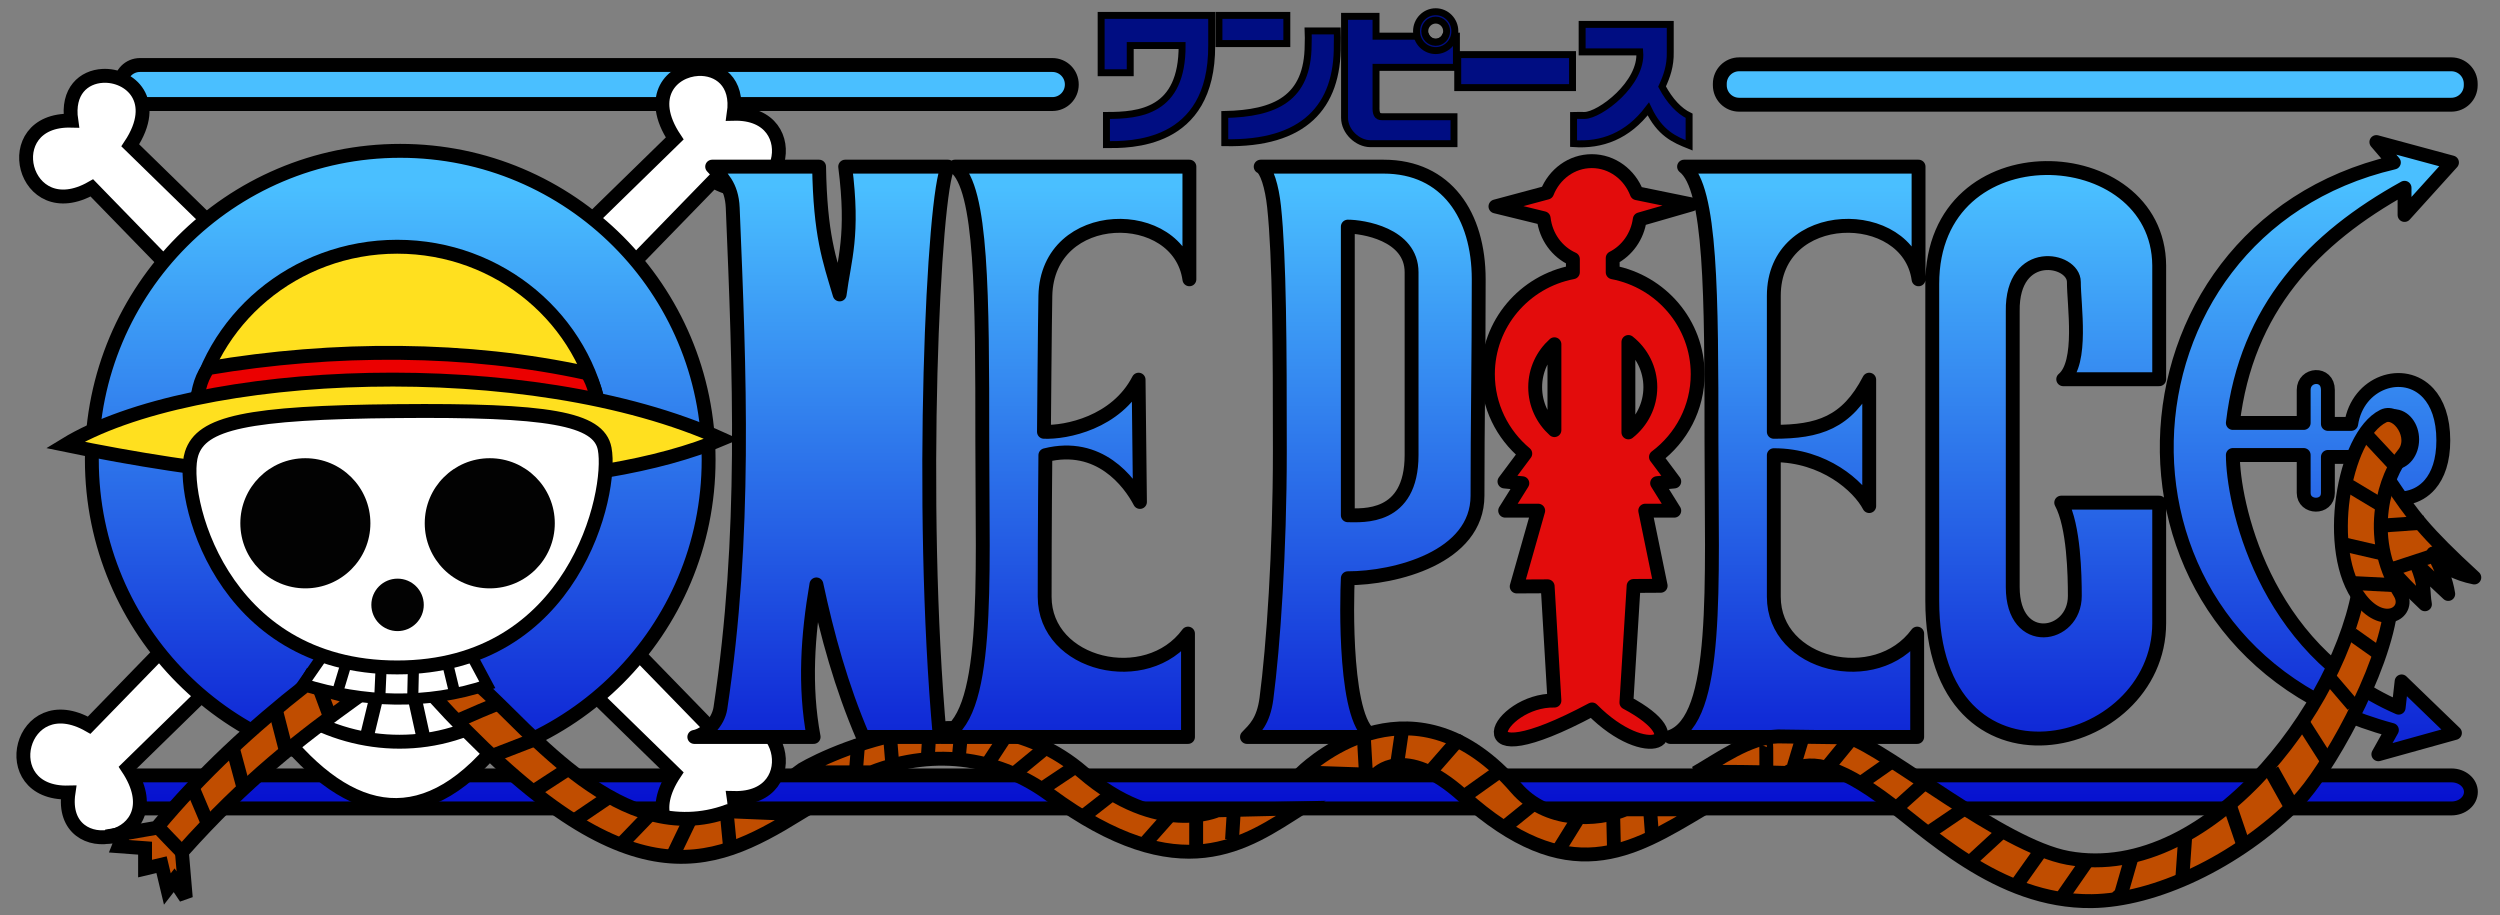 <?xml version="1.0" encoding="UTF-8"?>
<svg xmlns="http://www.w3.org/2000/svg" xmlns:xlink="http://www.w3.org/1999/xlink" width="418pt" height="153pt" viewBox="0 0 418 153" version="1.1">
<rect x="0" y="0" width="418" height="153" fill="#808080" stroke="none"/>
<defs>
<linearGradient id="linear0" gradientUnits="userSpaceOnUse" x1="403.22" y1="77.372" x2="403.22" y2="323.402" gradientTransform="matrix(1,0,0,1,0,0)">
<stop offset="0" style="stop-color:rgb(29.02%,74.902%,100%);stop-opacity:1;"/>
<stop offset="1" style="stop-color:rgb(0%,0%,79.608%);stop-opacity:1;"/>
</linearGradient>
<linearGradient id="linear1" gradientUnits="userSpaceOnUse" x1="396.629" y1="80.056" x2="396.629" y2="328.511" gradientTransform="matrix(1,0,0,1,0,0)">
<stop offset="0" style="stop-color:rgb(29.02%,74.902%,100%);stop-opacity:1;"/>
<stop offset="1" style="stop-color:rgb(0%,0%,79.608%);stop-opacity:1;"/>
</linearGradient>
</defs>
<g id="surface1">
<path style="fill-rule:nonzero;fill:url(#linear0);stroke-width:5;stroke-linecap:butt;stroke-linejoin:round;stroke:rgb(0%,0%,0%);stroke-opacity:1;stroke-miterlimit:4;" d="M 637.343 36.058 C 633.466 36.058 630.345 39.185 630.345 43.06 L 630.345 43.59 C 630.345 47.473 633.466 50.591 637.343 50.591 L 893.934 50.591 C 897.811 50.591 900.94 47.473 900.94 43.59 L 900.94 43.06 C 900.94 39.185 897.811 36.058 893.934 36.058 Z M 61.062 36.311 C 57.185 36.311 54.065 39.437 54.065 43.312 L 54.065 43.346 C 54.065 47.221 57.185 50.348 61.062 50.348 L 389.844 50.348 C 393.722 50.348 396.842 47.221 396.842 43.346 L 396.842 43.312 C 396.842 39.437 393.722 36.311 389.844 36.311 Z M 56.563 291.75 C 52.685 291.75 49.565 294.398 49.565 297.685 C 49.565 300.971 52.685 303.627 56.563 303.627 L 894.001 303.627 C 897.879 303.627 900.999 300.971 900.999 297.685 C 900.999 294.398 897.879 291.75 894.001 291.75 Z M 56.563 291.75 " transform="matrix(0.464,0,0,0.465,-4.929,-6.015)"/>
<path style="fill-rule:evenodd;fill:rgb(100%,100%,100%);fill-opacity:1;stroke-width:5;stroke-linecap:butt;stroke-linejoin:miter;stroke:rgb(0%,0%,0%);stroke-opacity:1;stroke-miterlimit:4;" d="M 262.158 37.748 C 252.814 38.227 243.57 47.464 253.748 62.72 L 215.688 99.78 L 229.785 116.843 L 267.592 78.035 C 292.48 92.206 302.093 53.163 275.027 53.844 C 276.76 42.32 269.417 37.378 262.158 37.748 Z M 47.597 40.219 C 40.885 40.58 34.711 45.607 36.309 56.315 C 9.243 55.634 18.831 94.669 43.719 80.498 L 81.535 119.314 L 95.623 102.251 L 57.564 65.191 C 68.313 49.087 57.404 39.681 47.597 40.219 Z M 80.534 234.905 L 42.752 273.687 C 17.864 259.516 8.25 298.584 35.308 297.903 C 31.372 324.254 74.697 316.109 56.596 289.002 L 94.622 251.934 Z M 229.785 236.872 L 215.688 253.935 L 253.748 291.002 C 235.647 318.11 278.972 326.221 275.027 299.878 C 302.093 300.551 292.48 261.483 267.592 275.654 Z M 229.785 236.872 " transform="matrix(0.464,0,0,0.465,-4.929,-6.015)"/>
<path style="fill-rule:evenodd;fill:rgb(0%,5.098%,50.98%);fill-opacity:1;stroke-width:2.5;stroke-linecap:butt;stroke-linejoin:miter;stroke:rgb(0%,0%,0%);stroke-opacity:1;stroke-miterlimit:4;" d="M 482.011 24.055 L 492.499 24.055 C 492.541 25.61 492.541 27.493 492.499 28.964 C 492.777 51.281 480.505 64.838 451.967 64.242 L 451.967 54.105 C 470.059 53.718 481.952 48.473 482.011 28.964 C 482.053 27.418 482.095 25.787 482.011 24.055 Z M 482.011 24.055 " transform="matrix(0.464,0,0,0.465,-4.929,-6.015)"/>
<path style="fill-rule:evenodd;fill:rgb(0%,5.098%,50.98%);fill-opacity:1;stroke-width:2.5;stroke-linecap:butt;stroke-linejoin:miter;stroke:rgb(0%,0%,0%);stroke-opacity:1;stroke-miterlimit:4;" d="M 495.123 18.81 L 495.123 55.34 C 495.157 60.266 499.825 64.553 504.375 64.595 L 534.562 64.595 L 534.562 54.903 L 508.597 54.903 C 506.873 54.92 506.369 53.844 506.47 51.121 L 506.47 37.159 L 535.437 37.159 L 535.437 25.938 L 531.441 25.938 C 530.785 27.199 529.482 28.065 527.968 28.065 C 526.454 28.065 525.159 27.199 524.502 25.938 L 506.47 25.938 L 506.47 18.81 Z M 495.123 18.81 " transform="matrix(0.464,0,0,0.465,-4.929,-6.015)"/>
<path style="fill-rule:nonzero;fill:rgb(0%,5.098%,50.98%);fill-opacity:1;stroke-width:2.5;stroke-linecap:butt;stroke-linejoin:miter;stroke:rgb(0%,0%,0%);stroke-opacity:1;stroke-miterlimit:4;" d="M 535.908 32.57 L 535.908 44.439 L 577.272 44.439 L 577.272 32.57 Z M 535.908 32.57 " transform="matrix(0.464,0,0,0.465,-4.929,-6.015)"/>
<path style="fill-rule:nonzero;fill:rgb(0%,5.098%,50.98%);fill-opacity:1;stroke-width:2.5;stroke-linecap:butt;stroke-linejoin:miter;stroke:rgb(0%,0%,0%);stroke-opacity:1;stroke-miterlimit:4;" d="M 527.968 17.155 C 524.158 17.155 521.062 20.298 521.062 24.156 C 521.062 28.014 524.158 31.124 527.968 31.124 C 531.778 31.124 534.873 28.014 534.873 24.156 C 534.873 20.298 531.778 17.155 527.968 17.155 Z M 527.968 20.155 C 530.146 20.155 531.904 21.954 531.904 24.156 C 531.904 26.359 530.146 28.157 527.968 28.157 C 525.798 28.157 524.031 26.359 524.031 24.156 C 524.031 21.954 525.798 20.155 527.968 20.155 Z M 527.968 20.155 " transform="matrix(0.464,0,0,0.465,-4.929,-6.015)"/>
<path style="fill-rule:evenodd;fill:rgb(0%,5.098%,50.98%);fill-opacity:1;stroke-width:2.5;stroke-linecap:butt;stroke-linejoin:miter;stroke:rgb(0%,0%,0%);stroke-opacity:1;stroke-miterlimit:4;" d="M 407.414 18.466 L 407.414 39.084 L 417.894 39.084 L 417.894 29.3 L 436.592 29.3 C 436.676 53.02 421.377 54.458 409.332 54.458 L 409.332 64.939 C 417.255 64.939 447.425 65.696 447.248 29.3 C 447.232 25.644 447.248 22.131 447.248 18.466 Z M 407.414 18.466 " transform="matrix(0.464,0,0,0.465,-4.929,-6.015)"/>
<path style="fill-rule:evenodd;fill:rgb(0%,5.098%,50.98%);fill-opacity:1;stroke-width:2.5;stroke-linecap:butt;stroke-linejoin:miter;stroke:rgb(0%,0%,0%);stroke-opacity:1;stroke-miterlimit:4;" d="M 449.864 18.466 L 449.864 28.603 L 474.323 28.603 C 474.323 24.946 474.323 22.416 474.323 18.466 Z M 449.864 18.466 " transform="matrix(0.464,0,0,0.465,-4.929,-6.015)"/>
<path style="fill-rule:evenodd;fill:rgb(0%,5.098%,50.98%);fill-opacity:1;stroke-width:2.5;stroke-linecap:butt;stroke-linejoin:miter;stroke:rgb(0%,0%,0%);stroke-opacity:1;stroke-miterlimit:4;" d="M 580.738 21.71 L 612.489 21.71 L 612.489 31.595 C 612.607 36.63 611.219 40.429 609.528 44.069 C 612.371 49.372 615.786 52.894 619.285 54.575 L 619.285 65.2 C 614.062 63.107 608.788 60.938 604.583 52.104 C 597.139 61.897 587.727 65.301 577.651 64.578 L 577.651 54.449 C 579.4 54.39 579.257 54.475 581.579 54.449 C 587.054 54.449 602.455 42.942 601.496 31.595 L 580.738 31.595 Z M 580.738 21.71 " transform="matrix(0.464,0,0,0.465,-4.929,-6.015)"/>
<path style="fill-rule:evenodd;fill:rgb(75.294%,30.196%,0%);fill-opacity:1;stroke-width:5;stroke-linecap:butt;stroke-linejoin:miter;stroke:rgb(0%,0%,0%);stroke-opacity:1;stroke-miterlimit:4;" d="M 298.048 290.658 C 302.951 286.926 361.138 256.616 400.778 290.658 C 427.971 314.016 449.343 304.291 449.343 304.291 L 479.395 303.585 C 459.722 316.025 436.314 333.592 388.894 298.693 C 371.525 285.917 348.345 281.37 324.601 290.658 C 322.523 290.658 298.048 290.658 298.048 290.658 Z M 298.048 290.658 " transform="matrix(0.464,0,0,0.465,-4.929,-6.015)"/>
<path style="fill:none;stroke-width:5;stroke-linecap:butt;stroke-linejoin:miter;stroke:rgb(0%,0%,0%);stroke-opacity:1;stroke-miterlimit:4;" d="M 319.016 281.571 C 319.016 282.042 319.016 282.042 319.016 281.571 Z M 319.016 281.571 " transform="matrix(0.464,0,0,0.465,-4.929,-6.015)"/>
<path style="fill:none;stroke-width:5;stroke-linecap:butt;stroke-linejoin:miter;stroke:rgb(0%,0%,0%);stroke-opacity:1;stroke-miterlimit:4;" d="M 319.361 281.227 C 318.915 281.563 319.613 279.958 319.016 282.975 " transform="matrix(0.464,0,0,0.465,-4.929,-6.015)"/>
<path style="fill:none;stroke-width:5;stroke-linecap:butt;stroke-linejoin:miter;stroke:rgb(0%,0%,0%);stroke-opacity:1;stroke-miterlimit:4;" d="M 319.016 290.658 L 319.714 281.924 " transform="matrix(0.464,0,0,0.465,-4.929,-6.015)"/>
<path style="fill:none;stroke-width:5;stroke-linecap:butt;stroke-linejoin:miter;stroke:rgb(0%,0%,0%);stroke-opacity:1;stroke-miterlimit:4;" d="M 331.245 276.679 L 332.288 289.262 " transform="matrix(0.464,0,0,0.465,-4.929,-6.015)"/>
<path style="fill:none;stroke-width:5;stroke-linecap:butt;stroke-linejoin:miter;stroke:rgb(0%,0%,0%);stroke-opacity:1;stroke-miterlimit:4;" d="M 344.871 286.816 L 345.569 275.284 " transform="matrix(0.464,0,0,0.465,-4.929,-6.015)"/>
<path style="fill:none;stroke-width:5;stroke-linecap:butt;stroke-linejoin:miter;stroke:rgb(0%,0%,0%);stroke-opacity:1;stroke-miterlimit:4;" d="M 357.101 274.94 L 356.049 286.119 " transform="matrix(0.464,0,0,0.465,-4.929,-6.015)"/>
<path style="fill:none;stroke-width:5;stroke-linecap:butt;stroke-linejoin:miter;stroke:rgb(0%,0%,0%);stroke-opacity:1;stroke-miterlimit:4;" d="M 366.184 288.565 C 366.184 288.094 366.184 288.094 366.184 288.565 Z M 366.184 288.565 " transform="matrix(0.464,0,0,0.465,-4.929,-6.015)"/>
<path style="fill:none;stroke-width:5;stroke-linecap:butt;stroke-linejoin:miter;stroke:rgb(0%,0%,0%);stroke-opacity:1;stroke-miterlimit:4;" d="M 373.872 276.335 L 366.529 287.514 " transform="matrix(0.464,0,0,0.465,-4.929,-6.015)"/>
<path style="fill:none;stroke-width:5;stroke-linecap:butt;stroke-linejoin:miter;stroke:rgb(0%,0%,0%);stroke-opacity:1;stroke-miterlimit:4;" d="M 376.664 290.658 L 386.446 282.622 " transform="matrix(0.464,0,0,0.465,-4.929,-6.015)"/>
<path style="fill:none;stroke-width:5;stroke-linecap:butt;stroke-linejoin:miter;stroke:rgb(0%,0%,0%);stroke-opacity:1;stroke-miterlimit:4;" d="M 397.633 288.909 L 387.144 295.903 " transform="matrix(0.464,0,0,0.465,-4.929,-6.015)"/>
<path style="fill:none;stroke-width:5;stroke-linecap:butt;stroke-linejoin:miter;stroke:rgb(0%,0%,0%);stroke-opacity:1;stroke-miterlimit:4;" d="M 401.123 306.384 L 412.31 297.651 " transform="matrix(0.464,0,0,0.465,-4.929,-6.015)"/>
<path style="fill:none;stroke-width:5;stroke-linecap:butt;stroke-linejoin:miter;stroke:rgb(0%,0%,0%);stroke-opacity:1;stroke-miterlimit:4;" d="M 433.27 305.333 C 433.152 305.333 433.034 305.333 433.27 305.333 Z M 433.27 305.333 " transform="matrix(0.464,0,0,0.465,-4.929,-6.015)"/>
<path style="fill:none;stroke-width:5;stroke-linecap:butt;stroke-linejoin:miter;stroke:rgb(0%,0%,0%);stroke-opacity:1;stroke-miterlimit:4;" d="M 423.833 315.47 L 432.218 306.031 " transform="matrix(0.464,0,0,0.465,-4.929,-6.015)"/>
<path style="fill:none;stroke-width:5;stroke-linecap:butt;stroke-linejoin:miter;stroke:rgb(0%,0%,0%);stroke-opacity:1;stroke-miterlimit:4;" d="M 441.655 305.333 L 441.655 319.665 " transform="matrix(0.464,0,0,0.465,-4.929,-6.015)"/>
<path style="fill:none;stroke-width:5;stroke-linecap:butt;stroke-linejoin:miter;stroke:rgb(0%,0%,0%);stroke-opacity:1;stroke-miterlimit:4;" d="M 455.979 315.117 C 455.516 315.117 455.516 315.117 455.979 315.117 Z M 455.979 315.117 " transform="matrix(0.464,0,0,0.465,-4.929,-6.015)"/>
<path style="fill:none;stroke-width:5;stroke-linecap:butt;stroke-linejoin:miter;stroke:rgb(0%,0%,0%);stroke-opacity:1;stroke-miterlimit:4;" d="M 455.281 303.585 L 454.583 314.773 " transform="matrix(0.464,0,0,0.465,-4.929,-6.015)"/>
<path style="fill-rule:evenodd;fill:url(#linear1);stroke-width:5;stroke-linecap:round;stroke-linejoin:round;stroke:rgb(0%,0%,0%);stroke-opacity:1;stroke-miterlimit:4;" d="M 866.935 64.015 L 873.243 71.361 C 767.779 95.955 760.764 245.588 872.528 275.419 L 867.65 284.143 L 895.246 276.486 L 876.027 257.952 L 874.967 267.392 C 825.713 246.067 815.216 192.895 815.216 176.546 L 840.743 176.546 C 840.743 176.546 840.743 186.498 840.743 190.171 C 840.743 195.71 849.466 195.92 849.466 190.171 C 849.466 185.868 849.466 177.235 849.466 177.235 L 857.498 177.235 C 860.038 191.255 877.583 197.215 886.246 187.154 C 889.148 183.775 891.057 178.589 891.057 171.301 C 891.057 163.375 888.871 157.802 885.624 154.28 C 876.809 144.748 860.164 150.313 857.868 165.358 L 849.466 165.358 C 849.466 165.358 849.466 157.836 849.466 153.137 C 849.466 146.623 840.743 147.304 840.743 153.137 C 840.752 157.172 840.743 165.014 840.743 165.014 L 815.216 165.014 C 820.103 123.727 844.352 98.536 877.087 80.456 L 877.087 90.231 L 894.186 71.361 Z M 154.844 67.175 C 93.503 67.175 43.719 116.96 43.719 178.294 C 43.719 239.629 93.503 289.388 154.844 289.388 C 216.176 289.388 265.969 239.629 265.969 178.294 C 265.969 116.96 216.176 67.175 154.844 67.175 Z M 267.247 72.857 C 270.502 76.446 274.312 79.523 274.657 87.676 C 277.121 147.001 279.611 205.377 270.216 267.543 C 269.451 272.628 264.85 277.201 260.813 277.923 L 303.809 277.923 C 300.386 259.642 301.673 241.36 304.81 223.078 C 308.738 241.36 313.726 259.642 321.59 277.923 L 349.278 277.923 C 341.616 193.844 347.024 81.405 352.247 72.857 L 315.181 72.857 C 318.36 97.678 314.836 106.05 313.187 118.801 C 309.402 106.151 306.189 97.376 305.777 72.857 Z M 354.712 72.857 C 364.527 80.472 364.586 118.826 364.586 171.671 C 364.586 222.919 367.463 271.796 349.749 277.923 C 349.749 277.923 438.711 277.923 438.711 277.923 C 438.711 277.923 438.711 240.763 438.711 240.763 C 423.891 260.928 387.06 252.312 387.06 227.516 C 387.06 201.888 387.312 176.613 387.312 176.613 C 406.725 171.755 417.634 186.212 421.402 193.424 C 421.402 193.424 420.906 149.455 420.906 149.455 C 412.865 164.98 394.739 168.511 386.808 168.2 C 386.808 168.2 387.127 127.669 387.312 119.297 C 388.011 86.945 435.465 86.692 439.216 113.363 L 439.216 72.857 Z M 464.903 72.857 C 467.09 73.824 468.965 80.153 469.722 87.214 C 471.699 105.798 471.808 137.36 471.808 175.134 C 471.808 211.428 469.453 245.302 466.98 264.097 C 465.895 272.342 462.682 275.124 459.966 277.923 C 459.966 277.923 505.931 277.923 505.931 277.923 C 494.686 274.78 495.939 227.811 496.301 220.859 C 513.249 220.859 543.032 213.463 543.032 191.171 C 543.032 164.442 543.469 143.454 543.469 113.363 C 543.469 90.433 531.921 72.857 509.186 72.857 C 488.201 72.857 464.903 72.857 464.903 72.857 Z M 617.468 72.857 C 627.275 80.472 627.342 118.826 627.342 171.671 C 627.342 222.919 630.244 271.796 612.531 277.923 C 612.531 277.923 701.468 277.923 701.468 277.923 C 701.468 277.923 701.468 240.763 701.468 240.763 C 686.639 260.928 649.808 252.312 649.808 227.516 L 649.808 176.613 C 667.933 176.613 680.415 187.692 684.183 194.903 L 684.183 149.455 C 676.142 164.98 665.915 168.2 649.808 168.2 L 649.808 119.297 C 649.808 86.936 698.213 86.692 701.964 113.363 C 701.964 113.363 701.964 72.857 701.964 72.857 C 701.964 72.857 617.468 72.857 617.468 72.857 Z M 747.652 73.361 C 727.255 73.656 706.901 86.743 706.901 115.044 L 706.901 228.954 C 706.901 302.728 788.68 284.412 788.68 236.981 L 788.68 193.668 L 753.371 193.668 C 757.955 202.073 758.275 219.842 758.275 227.205 C 758.275 242.402 735.902 246.126 735.902 224.045 L 735.902 124.828 C 735.557 101.612 757.93 105.739 757.93 114.329 C 757.93 122.718 761.227 143.387 754.094 149.296 L 788.68 149.296 L 788.68 108.387 C 788.512 85.532 768.048 73.059 747.652 73.361 Z M 496.301 94.425 C 501.457 94.425 519.279 97.023 519.279 110.858 C 519.279 133.015 519.279 152.523 519.279 176.546 C 519.279 199.871 501.524 198.207 496.301 198.207 Z M 873.243 162.576 C 876.893 162.576 879.837 166.342 879.837 170.956 C 879.837 175.563 876.893 179.295 873.243 179.295 C 869.601 179.295 866.624 175.563 866.624 170.956 C 866.624 166.342 869.601 162.576 873.243 162.576 Z M 873.243 162.576 " transform="matrix(0.464,0,0,0.465,-4.929,-6.015)"/>
<path style="fill-rule:nonzero;fill:rgb(89.02%,4.706%,4.706%);fill-opacity:1;stroke-width:5;stroke-linecap:butt;stroke-linejoin:round;stroke:rgb(0%,0%,0%);stroke-opacity:1;stroke-miterlimit:4;" d="M 584.22 70.873 C 576.953 70.873 570.729 75.555 568.096 82.187 L 549.5 87.163 L 566.877 91.408 C 567.625 98.04 571.755 103.579 577.407 106.092 L 577.407 110.816 C 559.954 114.119 546.783 129.291 546.783 147.472 C 546.783 158.928 552.014 169.183 560.249 176.033 L 552.746 186.061 L 559.189 186.691 L 552.999 196.559 L 564.908 196.559 L 557.154 223.81 L 568.315 223.751 L 570.754 264.845 C 550.383 264.374 535.024 294.28 584.312 268.03 C 604.095 287.943 622.187 279.083 596.685 265.559 L 599.284 223.625 L 609.032 223.566 L 603.472 196.559 L 613.935 196.559 L 607.753 186.658 L 613.935 186.061 L 607.341 177.252 C 616.476 170.435 622.372 159.626 622.372 147.472 C 622.372 129.299 609.183 114.161 591.748 110.841 L 591.748 105.722 C 596.903 103.117 600.663 97.964 601.504 91.811 L 620.159 86.44 L 600.436 82.406 C 597.854 75.656 591.562 70.873 584.22 70.873 Z M 597.408 135.906 C 602.211 139.705 605.314 145.564 605.314 152.154 C 605.314 158.752 602.211 164.602 597.408 168.41 Z M 570.754 136.721 L 570.754 167.594 C 566.506 163.795 563.815 158.298 563.815 152.154 C 563.815 146.018 566.506 140.521 570.754 136.721 Z M 570.754 136.721 " transform="matrix(0.464,0,0,0.465,-4.929,-6.015)"/>
<path style="fill-rule:evenodd;fill:rgb(100%,100%,100%);fill-opacity:1;stroke-width:5;stroke-linecap:butt;stroke-linejoin:miter;stroke:rgb(0%,0%,0%);stroke-opacity:1;stroke-miterlimit:4;" d="M 181.347 259.213 L 192.878 276.679 C 164.567 314.277 136.626 307.813 111.116 275.637 L 122.647 255.716 Z M 181.347 259.213 " transform="matrix(0.464,0,0,0.465,-4.929,-6.015)"/>
<path style="fill-rule:evenodd;fill:rgb(100%,100%,100%);fill-opacity:1;stroke-width:5;stroke-linecap:butt;stroke-linejoin:miter;stroke:rgb(0%,0%,0%);stroke-opacity:1;stroke-miterlimit:4;" d="M 188.336 270.636 C 163.448 284.858 134.961 281.084 114.959 267.358 " transform="matrix(0.464,0,0,0.465,-4.929,-6.015)"/>
<path style="fill-rule:evenodd;fill:rgb(100%,100%,100%);fill-opacity:1;stroke-width:5;stroke-linecap:butt;stroke-linejoin:miter;stroke:rgb(0%,0%,0%);stroke-opacity:1;stroke-miterlimit:4;" d="M 146.054 264.458 L 142.564 278.781 " transform="matrix(0.464,0,0,0.465,-4.929,-6.015)"/>
<path style="fill-rule:evenodd;fill:rgb(100%,100%,100%);fill-opacity:1;stroke-width:5;stroke-linecap:butt;stroke-linejoin:miter;stroke:rgb(0%,0%,0%);stroke-opacity:1;stroke-miterlimit:4;" d="M 163.356 278.865 L 160.387 265.416 " transform="matrix(0.464,0,0,0.465,-4.929,-6.015)"/>
<path style="fill-rule:evenodd;fill:rgb(75.294%,30.196%,0%);fill-opacity:1;stroke-width:5;stroke-linecap:butt;stroke-linejoin:miter;stroke:rgb(0%,0%,0%);stroke-opacity:1;stroke-miterlimit:4;" d="M 138.72 264.105 C 119.199 278.176 99.357 293.322 76.168 319.312 L 77.573 335.736 L 73.376 329.449 L 70.928 332.592 L 68.834 323.851 L 62.896 325.254 L 62.896 317.916 L 53.459 317.219 L 54.855 313.722 L 48.917 313.722 L 67.085 310.578 C 83.494 290.901 101.704 274.234 120.898 259.213 Z M 138.72 264.105 " transform="matrix(0.464,0,0,0.465,-4.929,-6.015)"/>
<path style="fill-rule:evenodd;fill:rgb(50.196%,20%,0%);fill-opacity:1;stroke-width:5;stroke-linecap:butt;stroke-linejoin:miter;stroke:rgb(0%,0%,0%);stroke-opacity:1;stroke-miterlimit:4;" d="M 94.689 282.622 L 98.188 295.55 " transform="matrix(0.464,0,0,0.465,-4.929,-6.015)"/>
<path style="fill-rule:evenodd;fill:rgb(50.196%,20%,0%);fill-opacity:1;stroke-width:5.178;stroke-linecap:butt;stroke-linejoin:miter;stroke:rgb(0%,0%,0%);stroke-opacity:1;stroke-miterlimit:4;" d="M 110.157 269.089 L 113.816 283.236 " transform="matrix(0.464,0,0,0.465,-4.929,-6.015)"/>
<path style="fill-rule:evenodd;fill:rgb(50.196%,20%,0%);fill-opacity:1;stroke-width:5;stroke-linecap:butt;stroke-linejoin:miter;stroke:rgb(0%,0%,0%);stroke-opacity:1;stroke-miterlimit:4;" d="M 129.283 270.048 L 125.784 260.608 " transform="matrix(0.464,0,0,0.465,-4.929,-6.015)"/>
<path style="fill-rule:evenodd;fill:rgb(50.196%,20%,0%);fill-opacity:1;stroke-width:5;stroke-linecap:butt;stroke-linejoin:miter;stroke:rgb(0%,0%,0%);stroke-opacity:1;stroke-miterlimit:4;" d="M 85.261 308.477 L 80.365 296.953 " transform="matrix(0.464,0,0,0.465,-4.929,-6.015)"/>
<path style="fill-rule:evenodd;fill:rgb(50.196%,20%,0%);fill-opacity:1;stroke-width:5;stroke-linecap:butt;stroke-linejoin:miter;stroke:rgb(0%,0%,0%);stroke-opacity:1;stroke-miterlimit:4;" d="M 76.522 319.665 C 74.772 317.916 67.438 310.225 67.438 310.225 " transform="matrix(0.464,0,0,0.465,-4.929,-6.015)"/>
<path style="fill-rule:evenodd;fill:rgb(75.294%,30.196%,0%);fill-opacity:1;stroke-width:5;stroke-linecap:butt;stroke-linejoin:miter;stroke:rgb(0%,0%,0%);stroke-opacity:1;stroke-miterlimit:4;" d="M 166.316 262.71 C 236.202 339.232 266.532 325.111 298.401 305.686 L 272.891 304.636 C 234.714 318.614 201.659 275.444 183.088 259.213 Z M 166.316 262.71 " transform="matrix(0.464,0,0,0.465,-4.929,-6.015)"/>
<path style="fill-rule:evenodd;fill:rgb(61.569%,24.706%,0%);fill-opacity:1;stroke-width:5;stroke-linecap:butt;stroke-linejoin:miter;stroke:rgb(0%,0%,0%);stroke-opacity:1;stroke-miterlimit:4;" d="M 175.408 272.141 C 189.732 265.853 190.43 265.853 190.43 265.853 " transform="matrix(0.464,0,0,0.465,-4.929,-6.015)"/>
<path style="fill-rule:evenodd;fill:rgb(61.569%,24.706%,0%);fill-opacity:1;stroke-width:5;stroke-linecap:butt;stroke-linejoin:miter;stroke:rgb(0%,0%,0%);stroke-opacity:1;stroke-miterlimit:4;" d="M 203.358 278.781 L 187.983 284.723 " transform="matrix(0.464,0,0,0.465,-4.929,-6.015)"/>
<path style="fill-rule:evenodd;fill:rgb(61.569%,24.706%,0%);fill-opacity:1;stroke-width:5;stroke-linecap:butt;stroke-linejoin:miter;stroke:rgb(0%,0%,0%);stroke-opacity:1;stroke-miterlimit:4;" d="M 215.587 289.262 L 202.66 297.651 " transform="matrix(0.464,0,0,0.465,-4.929,-6.015)"/>
<path style="fill-rule:evenodd;fill:rgb(61.569%,24.706%,0%);fill-opacity:1;stroke-width:5;stroke-linecap:butt;stroke-linejoin:miter;stroke:rgb(0%,0%,0%);stroke-opacity:1;stroke-miterlimit:4;" d="M 229.213 300.097 L 218.38 307.435 " transform="matrix(0.464,0,0,0.465,-4.929,-6.015)"/>
<path style="fill-rule:evenodd;fill:rgb(61.569%,24.706%,0%);fill-opacity:1;stroke-width:5;stroke-linecap:butt;stroke-linejoin:miter;stroke:rgb(0%,0%,0%);stroke-opacity:1;stroke-miterlimit:4;" d="M 244.588 306.031 L 234.806 316.168 " transform="matrix(0.464,0,0,0.465,-4.929,-6.015)"/>
<path style="fill-rule:evenodd;fill:rgb(61.569%,24.706%,0%);fill-opacity:1;stroke-width:5;stroke-linecap:butt;stroke-linejoin:miter;stroke:rgb(0%,0%,0%);stroke-opacity:1;stroke-miterlimit:4;" d="M 259.215 307.83 L 253.024 320.665 " transform="matrix(0.464,0,0,0.465,-4.929,-6.015)"/>
<path style="fill-rule:evenodd;fill:rgb(61.569%,24.706%,0%);fill-opacity:1;stroke-width:5;stroke-linecap:butt;stroke-linejoin:miter;stroke:rgb(0%,0%,0%);stroke-opacity:1;stroke-miterlimit:4;" d="M 273.589 316.513 L 272.537 305.686 " transform="matrix(0.464,0,0,0.465,-4.929,-6.015)"/>
<path style="fill-rule:evenodd;fill:rgb(75.294%,30.196%,0%);fill-opacity:1;stroke-width:5;stroke-linecap:butt;stroke-linejoin:miter;stroke:rgb(0%,0%,0%);stroke-opacity:1;stroke-miterlimit:4;" d="M 479.74 290.658 C 484.433 286.278 520.659 254.237 556.96 296.247 C 567.869 308.872 585.885 308.301 596.449 303.938 L 624.045 303.938 C 598.392 319.169 575.868 333.256 537.741 299.046 C 516.319 279.815 506.36 291.565 506.36 291.565 Z M 479.74 290.658 " transform="matrix(0.464,0,0,0.465,-4.929,-6.015)"/>
<path style="fill-rule:evenodd;fill:rgb(75.294%,30.196%,0%);fill-opacity:1;stroke-width:5;stroke-linecap:butt;stroke-linejoin:miter;stroke:rgb(0%,0%,0%);stroke-opacity:1;stroke-miterlimit:4;" d="M 621.606 290.859 C 621.606 290.859 627.275 290.01 654.333 290.859 C 660.565 287.06 668.674 285.337 688.338 299.399 C 704.689 311.083 730.367 337.417 764.44 336.955 C 786.754 336.66 816.478 323.245 838.708 300.963 C 848.313 291.338 869.854 254.481 872.251 230.643 L 861.653 217.287 C 858.482 260.961 808.261 331.037 755.777 321.405 C 731.881 317.025 691.089 282.841 676.807 278.083 L 651.305 277.73 C 640.741 278.066 629.664 286.278 621.606 290.859 Z M 621.606 290.859 " transform="matrix(0.464,0,0,0.465,-4.929,-6.015)"/>
<path style="fill:none;stroke-width:5;stroke-linecap:butt;stroke-linejoin:miter;stroke:rgb(0%,0%,0%);stroke-opacity:1;stroke-miterlimit:4;" d="M 502.802 292.061 C 502.802 291.591 502.802 291.591 502.802 292.061 Z M 502.802 292.061 " transform="matrix(0.464,0,0,0.465,-4.929,-6.015)"/>
<path style="fill-rule:evenodd;fill:rgb(61.569%,24.706%,0%);fill-opacity:1;stroke-width:5;stroke-linecap:butt;stroke-linejoin:miter;stroke:rgb(0%,0%,0%);stroke-opacity:1;stroke-miterlimit:4;" d="M 502.104 278.428 L 502.802 290.658 " transform="matrix(0.464,0,0,0.465,-4.929,-6.015)"/>
<path style="fill-rule:evenodd;fill:rgb(61.569%,24.706%,0%);fill-opacity:1;stroke-width:5;stroke-linecap:butt;stroke-linejoin:miter;stroke:rgb(0%,0%,0%);stroke-opacity:1;stroke-miterlimit:4;" d="M 513.98 288.212 L 516.083 273.889 " transform="matrix(0.464,0,0,0.465,-4.929,-6.015)"/>
<path style="fill:none;stroke-width:5;stroke-linecap:butt;stroke-linejoin:miter;stroke:rgb(0%,0%,0%);stroke-opacity:1;stroke-miterlimit:4;" d="M 536 279.478 C 536 279.361 536 279.243 536 279.478 Z M 536 279.478 " transform="matrix(0.464,0,0,0.465,-4.929,-6.015)"/>
<path style="fill-rule:evenodd;fill:rgb(61.569%,24.706%,0%);fill-opacity:1;stroke-width:5;stroke-linecap:butt;stroke-linejoin:miter;stroke:rgb(0%,0%,0%);stroke-opacity:1;stroke-miterlimit:4;" d="M 525.512 291.011 L 535.302 279.832 " transform="matrix(0.464,0,0,0.465,-4.929,-6.015)"/>
<path style="fill-rule:evenodd;fill:rgb(61.569%,24.706%,0%);fill-opacity:1;stroke-width:5;stroke-linecap:butt;stroke-linejoin:miter;stroke:rgb(0%,0%,0%);stroke-opacity:1;stroke-miterlimit:4;" d="M 538.094 299.399 L 551.375 289.96 " transform="matrix(0.464,0,0,0.465,-4.929,-6.015)"/>
<path style="fill-rule:evenodd;fill:rgb(61.569%,24.706%,0%);fill-opacity:1;stroke-width:5;stroke-linecap:butt;stroke-linejoin:miter;stroke:rgb(0%,0%,0%);stroke-opacity:1;stroke-miterlimit:4;" d="M 564.648 300.795 L 553.814 309.528 " transform="matrix(0.464,0,0,0.465,-4.929,-6.015)"/>
<path style="fill-rule:evenodd;fill:rgb(61.569%,24.706%,0%);fill-opacity:1;stroke-width:5;stroke-linecap:butt;stroke-linejoin:miter;stroke:rgb(0%,0%,0%);stroke-opacity:1;stroke-miterlimit:4;" d="M 571.99 318.959 L 580.023 306.031 " transform="matrix(0.464,0,0,0.465,-4.929,-6.015)"/>
<path style="fill-rule:evenodd;fill:rgb(61.569%,24.706%,0%);fill-opacity:1;stroke-width:5;stroke-linecap:butt;stroke-linejoin:miter;stroke:rgb(0%,0%,0%);stroke-opacity:1;stroke-miterlimit:4;" d="M 591.907 305.333 L 592.252 320.009 " transform="matrix(0.464,0,0,0.465,-4.929,-6.015)"/>
<path style="fill-rule:evenodd;fill:rgb(61.569%,24.706%,0%);fill-opacity:1;stroke-width:5;stroke-linecap:butt;stroke-linejoin:miter;stroke:rgb(0%,0%,0%);stroke-opacity:1;stroke-miterlimit:4;" d="M 606.231 313.369 C 606.004 313.15 605.525 312.663 606.231 313.369 Z M 606.231 313.369 " transform="matrix(0.464,0,0,0.465,-4.929,-6.015)"/>
<path style="fill-rule:evenodd;fill:rgb(61.569%,24.706%,0%);fill-opacity:1;stroke-width:5;stroke-linecap:butt;stroke-linejoin:miter;stroke:rgb(0%,0%,0%);stroke-opacity:1;stroke-miterlimit:4;" d="M 605.18 303.585 L 605.878 312.671 " transform="matrix(0.464,0,0,0.465,-4.929,-6.015)"/>
<path style="fill:none;stroke-width:5;stroke-linecap:butt;stroke-linejoin:round;stroke:rgb(0%,0%,0%);stroke-opacity:1;stroke-miterlimit:4;" d="M 646.763 279.125 C 647.175 279.025 647.108 284.101 647.108 285.421 C 647.108 287.279 647.108 289.145 647.108 291.011 " transform="matrix(0.464,0,0,0.465,-4.929,-6.015)"/>
<path style="fill:none;stroke-width:5;stroke-linecap:butt;stroke-linejoin:round;stroke:rgb(0%,0%,0%);stroke-opacity:1;stroke-miterlimit:4;" d="M 660.481 277.033 L 656.991 288.565 " transform="matrix(0.464,0,0,0.465,-4.929,-6.015)"/>
<path style="fill:none;stroke-width:5.366;stroke-linecap:butt;stroke-linejoin:round;stroke:rgb(0%,0%,0%);stroke-opacity:1;stroke-miterlimit:4;" d="M 676.975 279.31 L 669.161 288.817 " transform="matrix(0.464,0,0,0.465,-4.929,-6.015)"/>
<path style="fill:none;stroke-width:5;stroke-linecap:butt;stroke-linejoin:round;stroke:rgb(0%,0%,0%);stroke-opacity:1;stroke-miterlimit:4;" d="M 692.182 286.816 L 681.702 294.154 " transform="matrix(0.464,0,0,0.465,-4.929,-6.015)"/>
<path style="fill:none;stroke-width:5;stroke-linecap:butt;stroke-linejoin:round;stroke:rgb(0%,0%,0%);stroke-opacity:1;stroke-miterlimit:4;" d="M 704.411 294.154 L 694.285 303.241 " transform="matrix(0.464,0,0,0.465,-4.929,-6.015)"/>
<path style="fill:none;stroke-width:5;stroke-linecap:butt;stroke-linejoin:round;stroke:rgb(0%,0%,0%);stroke-opacity:1;stroke-miterlimit:4;" d="M 718.037 303.938 L 706.161 311.974 " transform="matrix(0.464,0,0,0.465,-4.929,-6.015)"/>
<path style="fill:none;stroke-width:4.591;stroke-linecap:butt;stroke-linejoin:round;stroke:rgb(0%,0%,0%);stroke-opacity:1;stroke-miterlimit:4;" d="M 720.981 322.312 L 731.646 312.512 " transform="matrix(0.464,0,0,0.465,-4.929,-6.015)"/>
<path style="fill:none;stroke-width:5;stroke-linecap:butt;stroke-linejoin:round;stroke:rgb(0%,0%,0%);stroke-opacity:1;stroke-miterlimit:4;" d="M 746.693 317.916 L 737.256 331.188 " transform="matrix(0.464,0,0,0.465,-4.929,-6.015)"/>
<path style="fill:none;stroke-width:5;stroke-linecap:butt;stroke-linejoin:round;stroke:rgb(0%,0%,0%);stroke-opacity:1;stroke-miterlimit:4;" d="M 761.715 322.808 C 761.605 322.833 761.488 322.808 761.715 322.808 Z M 761.715 322.808 " transform="matrix(0.464,0,0,0.465,-4.929,-6.015)"/>
<path style="fill:none;stroke-width:5;stroke-linecap:butt;stroke-linejoin:round;stroke:rgb(0%,0%,0%);stroke-opacity:1;stroke-miterlimit:4;" d="M 754.027 335.038 L 762.766 322.455 " transform="matrix(0.464,0,0,0.465,-4.929,-6.015)"/>
<path style="fill:none;stroke-width:5;stroke-linecap:butt;stroke-linejoin:round;stroke:rgb(0%,0%,0%);stroke-opacity:1;stroke-miterlimit:4;" d="M 778.486 320.707 Z M 778.486 320.707 " transform="matrix(0.464,0,0,0.465,-4.929,-6.015)"/>
<path style="fill:none;stroke-width:5;stroke-linecap:butt;stroke-linejoin:round;stroke:rgb(0%,0%,0%);stroke-opacity:1;stroke-miterlimit:4;" d="M 773.944 335.383 C 773.835 335.416 773.944 335.156 773.944 335.383 Z M 773.944 335.383 " transform="matrix(0.464,0,0,0.465,-4.929,-6.015)"/>
<path style="fill:none;stroke-width:5;stroke-linecap:butt;stroke-linejoin:round;stroke:rgb(0%,0%,0%);stroke-opacity:1;stroke-miterlimit:4;" d="M 779.184 319.665 L 774.642 335.383 " transform="matrix(0.464,0,0,0.465,-4.929,-6.015)"/>
<path style="fill:none;stroke-width:5;stroke-linecap:butt;stroke-linejoin:round;stroke:rgb(0%,0%,0%);stroke-opacity:1;stroke-miterlimit:4;" d="M 798.058 313.722 L 797.007 328.742 " transform="matrix(0.464,0,0,0.465,-4.929,-6.015)"/>
<path style="fill:none;stroke-width:5;stroke-linecap:butt;stroke-linejoin:round;stroke:rgb(0%,0%,0%);stroke-opacity:1;stroke-miterlimit:4;" d="M 818.673 315.117 Z M 818.673 315.117 " transform="matrix(0.464,0,0,0.465,-4.929,-6.015)"/>
<path style="fill:none;stroke-width:5;stroke-linecap:butt;stroke-linejoin:round;stroke:rgb(0%,0%,0%);stroke-opacity:1;stroke-miterlimit:4;" d="M 814.131 302.543 L 818.875 316.429 " transform="matrix(0.464,0,0,0.465,-4.929,-6.015)"/>
<path style="fill:none;stroke-width:5.583;stroke-linecap:butt;stroke-linejoin:round;stroke:rgb(0%,0%,0%);stroke-opacity:1;stroke-miterlimit:4;" d="M 829.094 289.901 L 835.932 302.106 " transform="matrix(0.464,0,0,0.465,-4.929,-6.015)"/>
<path style="fill:none;stroke-width:5;stroke-linecap:butt;stroke-linejoin:round;stroke:rgb(0%,0%,0%);stroke-opacity:1;stroke-miterlimit:4;" d="M 848.717 285.766 L 840.685 273.191 " transform="matrix(0.464,0,0,0.465,-4.929,-6.015)"/>
<path style="fill:none;stroke-width:5;stroke-linecap:butt;stroke-linejoin:round;stroke:rgb(0%,0%,0%);stroke-opacity:1;stroke-miterlimit:4;" d="M 858.507 266.551 L 850.122 256.767 " transform="matrix(0.464,0,0,0.465,-4.929,-6.015)"/>
<path style="fill:none;stroke-width:5;stroke-linecap:butt;stroke-linejoin:round;stroke:rgb(0%,0%,0%);stroke-opacity:1;stroke-miterlimit:4;" d="M 858.154 241.041 L 867.473 247.622 " transform="matrix(0.464,0,0,0.465,-4.929,-6.015)"/>
<path style="fill-rule:evenodd;fill:rgb(75.294%,30.196%,0%);fill-opacity:1;stroke-width:5;stroke-linecap:butt;stroke-linejoin:round;stroke:rgb(0%,0%,0%);stroke-opacity:1;stroke-miterlimit:4;" d="M 871.586 185.742 C 879.98 198.266 884.219 204.065 902.227 220.582 C 898.989 219.943 896.272 218.951 893.875 217.758 C 891.47 216.556 889.384 213.421 887.399 211.933 C 890.141 216.791 892.075 221.649 892.832 226.508 C 889.047 222.969 885.902 220.069 881.469 215.883 C 884.623 223.372 883.622 225.65 884.438 230.214 C 874.732 221.044 865.993 211.546 860.223 201.065 Z M 871.586 185.742 " transform="matrix(0.464,0,0,0.465,-4.929,-6.015)"/>
<path style="fill-rule:evenodd;fill:rgb(61.569%,24.706%,0%);fill-opacity:0.996;stroke-width:5;stroke-linecap:butt;stroke-linejoin:miter;stroke:rgb(0%,0%,0%);stroke-opacity:1;stroke-miterlimit:4;" d="M 884.144 200.854 L 864.218 202.258 " transform="matrix(0.464,0,0,0.465,-4.929,-6.015)"/>
<path style="fill-rule:evenodd;fill:rgb(61.569%,24.706%,0%);fill-opacity:0.996;stroke-width:5;stroke-linecap:butt;stroke-linejoin:miter;stroke:rgb(0%,0%,0%);stroke-opacity:1;stroke-miterlimit:4;" d="M 892.571 211.042 L 873.58 217.27 " transform="matrix(0.464,0,0,0.465,-4.929,-6.015)"/>
<path style="fill-rule:evenodd;fill:rgb(75.294%,30.196%,0%);fill-opacity:1;stroke-width:5;stroke-linecap:butt;stroke-linejoin:miter;stroke:rgb(0%,0%,0%);stroke-opacity:1;stroke-miterlimit:4;" d="M 869.441 162.543 C 874.665 159.971 881.915 170.192 876.608 176.378 C 870.686 183.287 862.469 205.166 875.371 226.037 C 879.602 232.879 869.87 239.385 861.291 228.508 C 847.876 211.504 854.958 169.67 869.441 162.543 Z M 869.441 162.543 " transform="matrix(0.464,0,0,0.465,-4.929,-6.015)"/>
<path style="fill-rule:evenodd;fill:rgb(61.569%,24.706%,0%);fill-opacity:0.996;stroke-width:5;stroke-linecap:butt;stroke-linejoin:miter;stroke:rgb(0%,0%,0%);stroke-opacity:1;stroke-miterlimit:4;" d="M 862.772 168.721 L 873.395 180.085 " transform="matrix(0.464,0,0,0.465,-4.929,-6.015)"/>
<path style="fill-rule:evenodd;fill:rgb(61.569%,24.706%,0%);fill-opacity:0.996;stroke-width:5;stroke-linecap:butt;stroke-linejoin:miter;stroke:rgb(0%,0%,0%);stroke-opacity:1;stroke-miterlimit:4;" d="M 868.457 194.416 L 857.338 187.742 " transform="matrix(0.464,0,0,0.465,-4.929,-6.015)"/>
<path style="fill-rule:evenodd;fill:rgb(61.569%,24.706%,0%);fill-opacity:0.996;stroke-width:5.096;stroke-linecap:butt;stroke-linejoin:miter;stroke:rgb(0%,0%,0%);stroke-opacity:1;stroke-miterlimit:4;" d="M 869.147 211.908 C 868.087 211.672 855.656 208.798 855.656 208.798 " transform="matrix(0.464,0,0,0.465,-4.929,-6.015)"/>
<path style="fill-rule:evenodd;fill:rgb(61.569%,24.706%,0%);fill-opacity:0.996;stroke-width:5;stroke-linecap:butt;stroke-linejoin:miter;stroke:rgb(0%,0%,0%);stroke-opacity:1;stroke-miterlimit:4;" d="M 873.151 223.322 L 858.575 222.582 " transform="matrix(0.464,0,0,0.465,-4.929,-6.015)"/>
<path style="fill-rule:nonzero;fill:rgb(100%,87.843%,12.157%);fill-opacity:1;stroke-width:5;stroke-linecap:butt;stroke-linejoin:round;stroke:rgb(0%,0%,0%);stroke-opacity:1;stroke-miterlimit:4;" d="M 153.75 101.654 C 116.717 101.654 85.992 127.997 80.315 162.433 L 227.186 162.433 C 221.509 127.997 190.784 101.654 153.75 101.654 Z M 153.75 101.654 " transform="matrix(0.464,0,0,0.465,-4.929,-6.015)"/>
<path style="fill-rule:evenodd;fill:rgb(92.157%,0%,0%);fill-opacity:1;stroke-width:5;stroke-linecap:butt;stroke-linejoin:miter;stroke:rgb(0%,0%,0%);stroke-opacity:1;stroke-miterlimit:4;" d="M 85.605 145.303 C 130.856 137.654 179.294 137.696 222.282 147.152 C 224.755 150.943 225.521 155.583 226.765 159.979 L 81.417 159.281 C 81.871 154.625 82.418 149.96 85.605 145.303 Z M 85.605 145.303 " transform="matrix(0.464,0,0,0.465,-4.929,-6.015)"/>
<path style="fill-rule:evenodd;fill:rgb(100%,87.843%,12.157%);fill-opacity:1;stroke-width:5;stroke-linecap:butt;stroke-linejoin:miter;stroke:rgb(0%,0%,0%);stroke-opacity:1;stroke-miterlimit:4;" d="M 34.064 172.907 C 136.542 194.214 225.823 189.843 270.796 170.814 C 201.499 139.478 80.391 144.639 34.064 172.907 Z M 34.064 172.907 " transform="matrix(0.464,0,0,0.465,-4.929,-6.015)"/>
<path style="fill-rule:evenodd;fill:rgb(100%,100%,100%);fill-opacity:1;stroke-width:4;stroke-linecap:butt;stroke-linejoin:miter;stroke:rgb(0%,0%,0%);stroke-opacity:1;stroke-miterlimit:4;" d="M 128.585 246.286 L 119.846 258.86 C 141.622 265.626 164.449 266.467 186.233 259.213 L 178.546 244.89 Z M 128.585 246.286 " transform="matrix(0.464,0,0,0.465,-4.929,-6.015)"/>
<path style="fill-rule:evenodd;fill:rgb(100%,100%,100%);fill-opacity:1;stroke-width:4;stroke-linecap:butt;stroke-linejoin:miter;stroke:rgb(0%,0%,0%);stroke-opacity:1;stroke-miterlimit:4;" d="M 147.451 264.458 L 148.149 248.732 " transform="matrix(0.464,0,0,0.465,-4.929,-6.015)"/>
<path style="fill-rule:evenodd;fill:rgb(100%,100%,100%);fill-opacity:1;stroke-width:4;stroke-linecap:butt;stroke-linejoin:miter;stroke:rgb(0%,0%,0%);stroke-opacity:1;stroke-miterlimit:4;" d="M 159.335 264.458 L 159.68 249.429 " transform="matrix(0.464,0,0,0.465,-4.929,-6.015)"/>
<path style="fill-rule:evenodd;fill:rgb(100%,100%,100%);fill-opacity:1;stroke-width:4;stroke-linecap:butt;stroke-linejoin:miter;stroke:rgb(0%,0%,0%);stroke-opacity:1;stroke-miterlimit:4;" d="M 171.565 250.127 L 174.702 263.054 " transform="matrix(0.464,0,0,0.465,-4.929,-6.015)"/>
<path style="fill-rule:evenodd;fill:rgb(100%,100%,100%);fill-opacity:1;stroke-width:4;stroke-linecap:butt;stroke-linejoin:miter;stroke:rgb(0%,0%,0%);stroke-opacity:1;stroke-miterlimit:4;" d="M 132.076 262.357 L 136.617 247.336 " transform="matrix(0.464,0,0,0.465,-4.929,-6.015)"/>
<path style="fill-rule:evenodd;fill:rgb(100%,100%,100%);fill-opacity:1;stroke-width:5;stroke-linecap:butt;stroke-linejoin:miter;stroke:rgb(0%,0%,0%);stroke-opacity:1;stroke-miterlimit:4;" d="M 79.667 176.05 C 83.242 164.938 99.433 161.265 153.742 160.761 C 208.043 160.265 226.429 163.324 228.515 174.302 C 231.492 189.978 217.598 252.926 153.742 252.926 C 89.533 252.926 75.159 190.087 79.667 176.05 Z M 79.667 176.05 " transform="matrix(0.464,0,0,0.465,-4.929,-6.015)"/>
<path style=" stroke:none;fill-rule:nonzero;fill:rgb(0%,0%,0%);fill-opacity:0.992;" d="M 61.93 87.492 C 61.93 93.504 57.062 98.375 51.055 98.375 C 45.051 98.375 40.184 93.504 40.184 87.492 C 40.184 81.484 45.051 76.613 51.055 76.613 C 57.062 76.613 61.93 81.484 61.93 87.492 Z M 61.93 87.492 "/>
<path style=" stroke:none;fill-rule:nonzero;fill:rgb(0%,0%,0%);fill-opacity:0.992;" d="M 92.762 87.492 C 92.762 93.504 87.895 98.375 81.887 98.375 C 75.883 98.375 71.016 93.504 71.016 87.492 C 71.016 81.484 75.883 76.613 81.887 76.613 C 87.895 76.613 92.762 81.484 92.762 87.492 Z M 92.762 87.492 "/>
<path style=" stroke:none;fill-rule:nonzero;fill:rgb(0%,0%,0%);fill-opacity:0.992;" d="M 70.855 101.133 C 70.855 103.555 68.891 105.52 66.473 105.52 C 64.051 105.52 62.09 103.555 62.09 101.133 C 62.09 98.711 64.051 96.75 66.473 96.75 C 68.891 96.75 70.855 98.711 70.855 101.133 Z M 70.855 101.133 "/>
</g>
</svg>
